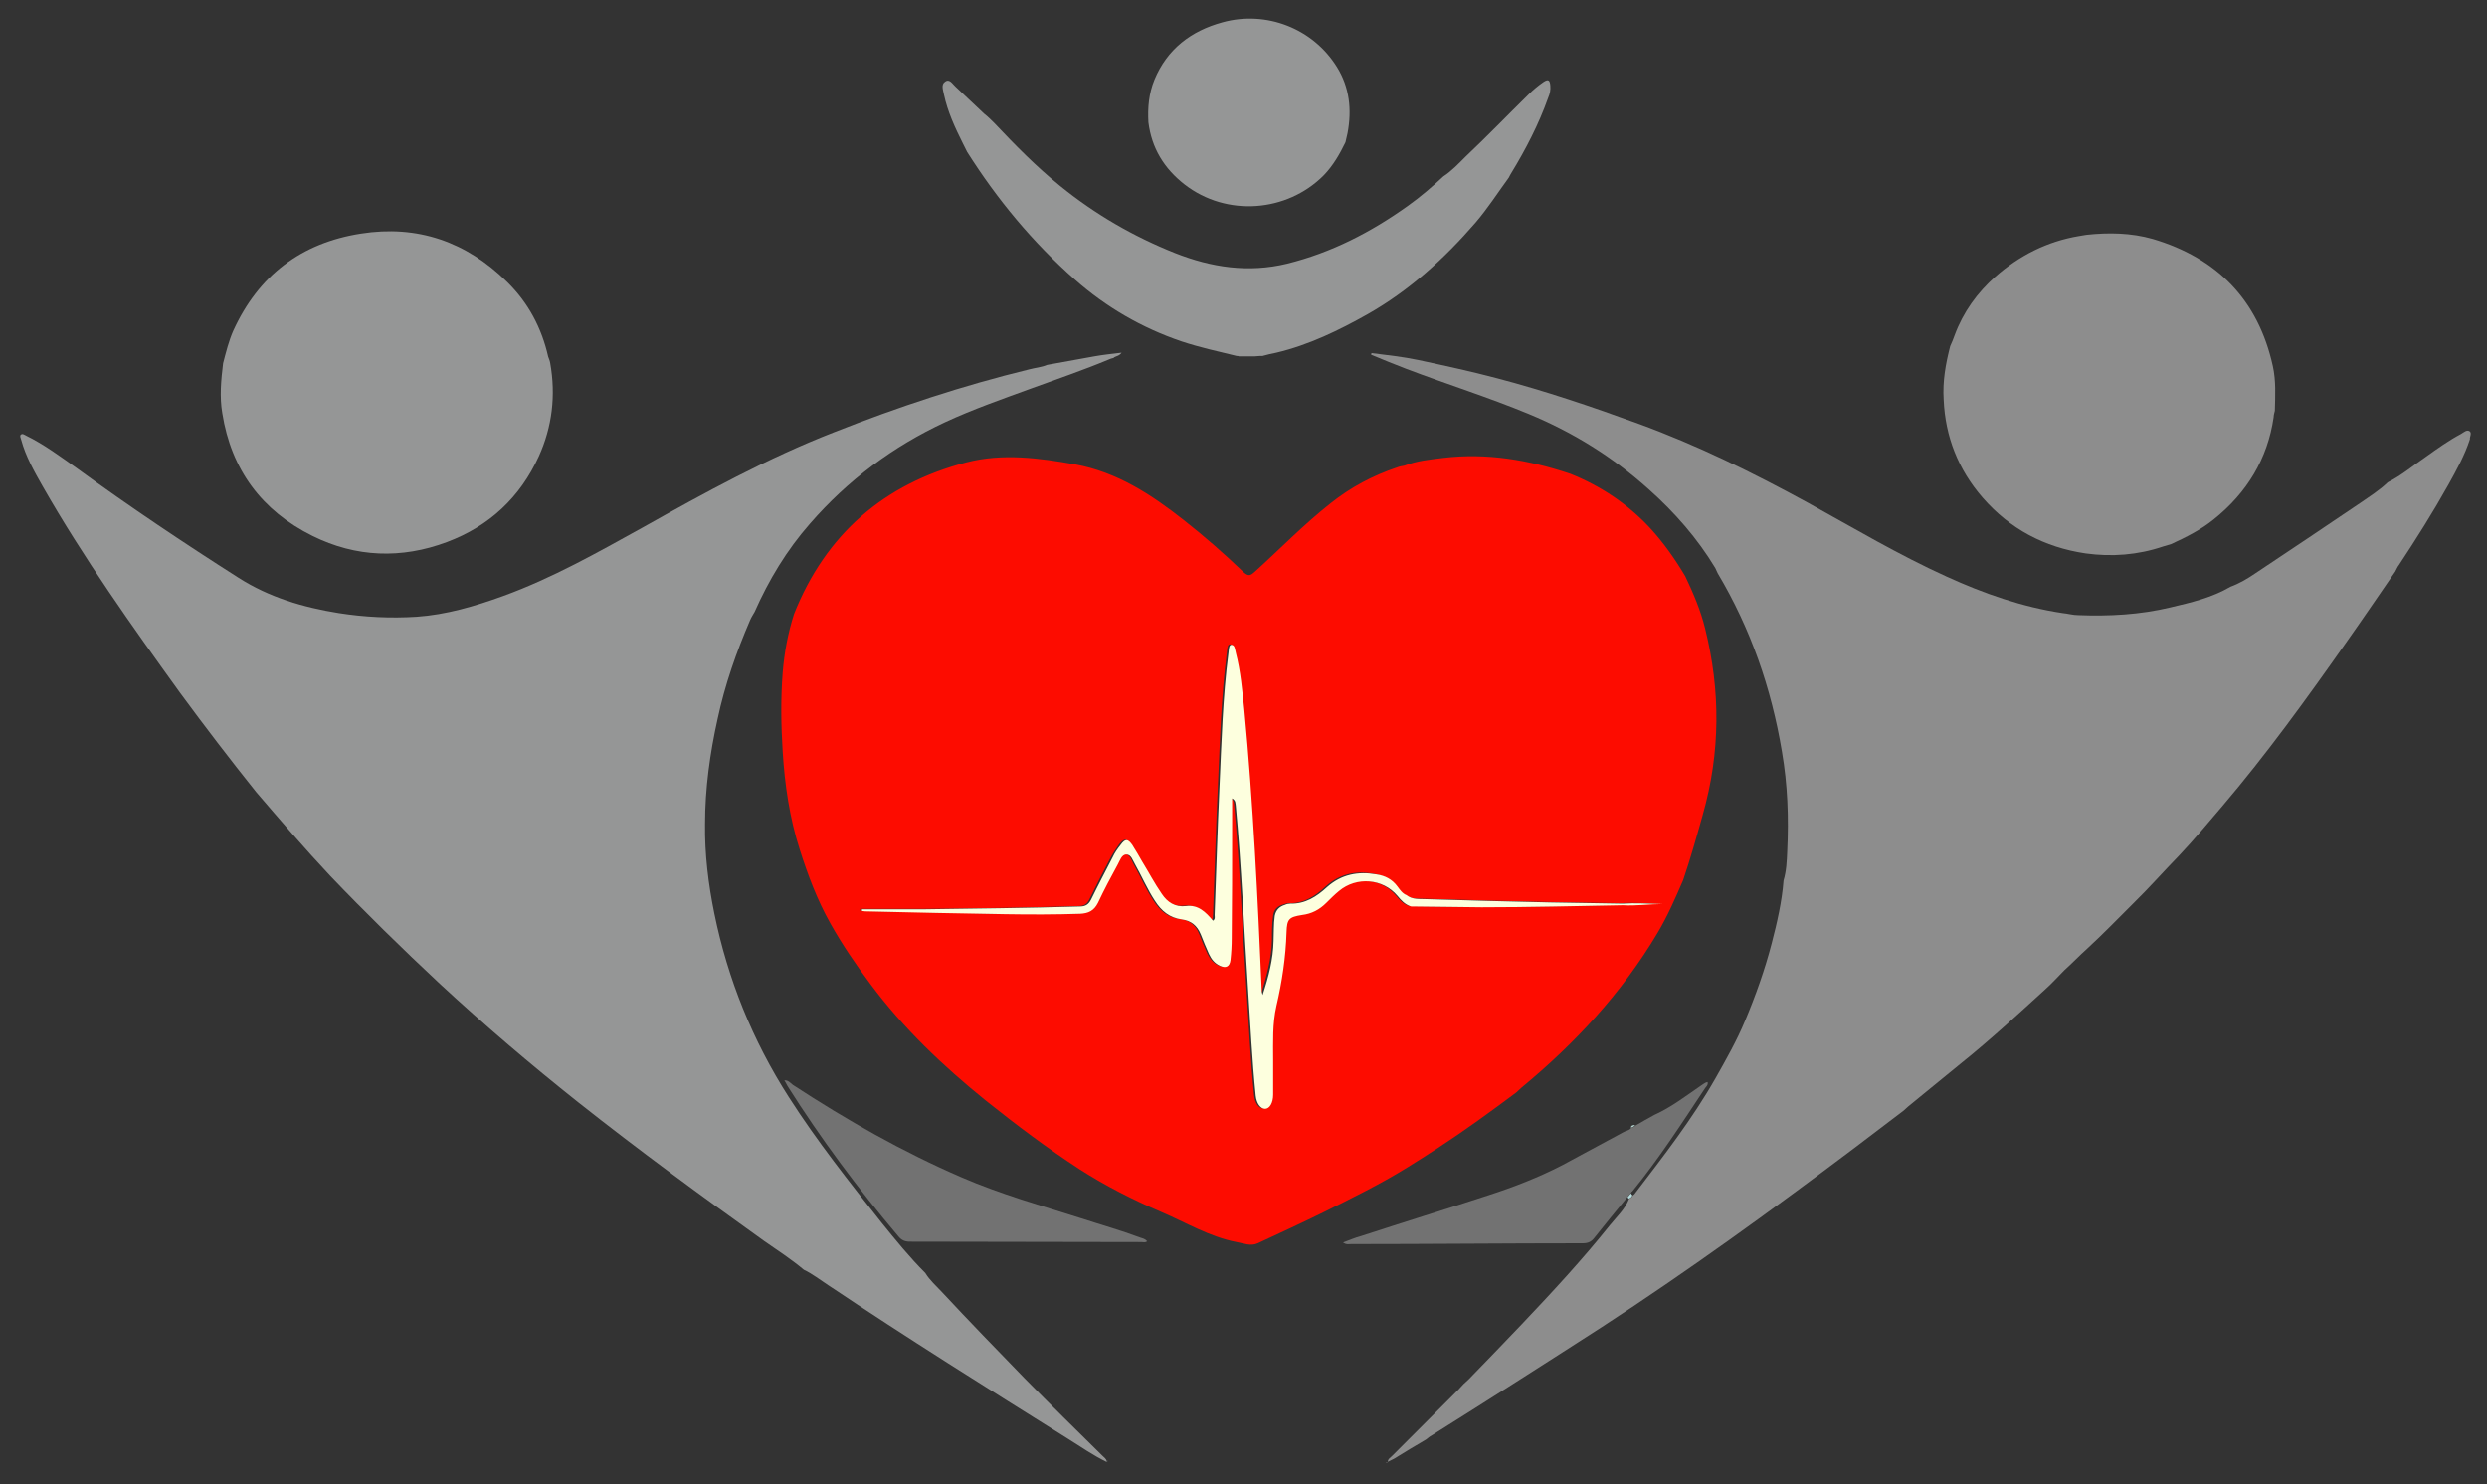 <?xml version="1.0" encoding="utf-8"?>
<!-- Generator: Adobe Illustrator 19.0.1, SVG Export Plug-In . SVG Version: 6.00 Build 0)  -->
<svg version="1.2" baseProfile="tiny" id="Слой_1"
	 xmlns="http://www.w3.org/2000/svg" xmlns:xlink="http://www.w3.org/1999/xlink" x="0px" y="0px" viewBox="0 0 612 365.3"
	 xml:space="preserve">
<rect x="0" y="0" width="612" height="365.3" fill="#333333" stroke="none"/>
<g>
	<g>
		<path fill="#959696" d="M63,194.9c-6.4-8-12.6-16.1-18.7-24.4c-11.9-16.5-23.7-33.1-33.8-50.8c-2.1-3.7-4.2-7.4-5.3-11.5
			c-0.1-0.4-0.4-0.9-0.1-1.2c0.4-0.4,0.9,0,1.3,0.2c4.5,2.2,8.5,5.2,12.6,8.1c12.9,9.4,26.2,18.3,39.7,26.9
			c7.5,4.8,15.9,7.3,24.7,8.7c6.4,1,12.7,1.3,19.1,0.9c7.3-0.5,14.4-2.6,21.3-5.1c12.1-4.4,23.2-10.7,34.4-16.9
			c15.3-8.6,30.6-17,47-23.4c15.7-6.2,31.7-11.5,48.1-15.5c1.5-0.4,3-0.5,4.4-1.1c3.9-0.7,7.7-1.4,11.6-2.1c2.2-0.4,4.3-0.6,6.7-0.9
			c-0.6,0.9-1.5,0.8-2,1.3c-0.4,0.1-0.8,0.2-1.2,0.4c-6.2,2.6-12.7,4.8-19,7.1c-7.1,2.6-14.3,5.1-21.2,8.3c-12.9,6-24,14.3-33.3,25
			c-5.7,6.5-10.1,13.8-13.6,21.7c-0.4,0.7-0.8,1.3-1.1,2c-3.4,7.9-6.2,15.9-8,24.3c-1.9,8.5-3.1,17.2-3.1,25.9
			c-0.1,7.4,0.8,14.8,2.3,22.1c3.3,16.1,9.4,31.2,18.3,45.1c6.9,10.8,14.9,20.9,22.9,31c3.4,4.2,6.8,8.4,10.7,12.3
			c1.1,1.8,2.7,3.2,4.1,4.7c6.7,7.2,13.5,14.2,20.3,21.2c6.3,6.4,12.7,12.7,19.1,19c0.5,0.5,1,0.8,1.2,1.5c0,0-0.1,0.1-0.1,0.1
			c-3.3-1.6-6.3-3.7-9.5-5.7c-19.8-12.4-39.6-24.8-59-37.8c-2-1.3-3.9-2.8-6-3.8c-3.1-2.6-6.5-4.8-9.8-7.1
			c-15.5-11.1-30.8-22.3-45.7-34.1c-11.7-9.3-23.1-19-34.1-29.2c-9.2-8.6-18.2-17.4-26.9-26.5C75,208.9,69,201.9,63,194.9z"/>
		<path fill="#908F8F" d="M341.4,360.1c-0.1,0-0.2,0-0.3,0c0,0,0-0.1,0-0.1c0.1,0,0.2,0,0.3,0C341.4,360,341.4,360,341.4,360.1z"/>
		<path fill="#959696" d="M272.5,359.5c0,0.1,0.1,0.1,0.1,0.2c-0.1,0-0.1-0.1-0.2-0.1C272.4,359.6,272.5,359.6,272.5,359.5z"/>
		<path fill="#8D8D8D" d="M479.9,85.2c0.4-0.9,0.8-1.8,1.1-2.7c2.1-5.7,5.6-10.5,10-14.4c5.9-5.2,12.8-8.7,20.6-10
			c0.6-0.1,1.2-0.2,1.8-0.3c5.5-0.6,11-0.5,16.3,1c15.9,4.7,26,15,29.6,31.3c0.8,3.6,0.6,7.3,0.5,11c-0.1,0.5-0.3,1-0.3,1.6
			c-1.5,10.3-6.6,18.6-14.7,25.1c-3.2,2.6-6.8,4.4-10.5,6.1c-0.7,0.2-1.4,0.4-2,0.6c-6.2,2.1-12.6,2.6-19.1,1.7
			c-10.1-1.5-18.6-6-25.3-13.7c-6-6.9-9.2-15-9.6-24.1C478,93.8,478.8,89.5,479.9,85.2z"/>
		<path fill="#8D8D8D" d="M607.8,106.2c-0.7-0.6-1.5,0.2-2.2,0.6c-3,1.6-5.8,3.6-8.6,5.6c-3.1,2.1-6,4.6-9.4,6.3
			c-2.1,2-4.5,3.5-6.8,5.1c-8.6,5.8-17.2,11.6-25.8,17.3c-1.9,1.3-3.9,2.5-6.1,3.3c-4.6,2.7-9.7,3.9-14.8,5.1
			c-7.5,1.8-15.1,2.2-22.7,1.9c-1.3,0-2.6-0.4-3.8-0.5c0,0,0,0,0,0c-10-1.5-19.4-4.8-28.6-9c-11.7-5.3-22.8-11.9-34-18.1
			c-13.5-7.4-27.3-14.2-41.8-19.5c-11.5-4.2-23-8.1-34.8-11.2c-6.4-1.7-12.9-3.1-19.4-4.5c-3.8-0.8-7.6-1.2-11.5-1.7
			c0,0.1-0.1,0.3-0.1,0.4c2.9,1.2,5.8,2.4,8.7,3.5c10,3.8,20.2,7,30.1,11.1c10.9,4.5,20.7,10.6,29.5,18.5c6.4,5.7,12,12.1,16.4,19.4
			c0.2,0.4,0.4,0.9,0.6,1.3c8.1,13.6,13.2,28.3,15.8,43.9c1.4,8.1,1.7,16.3,1.3,24.5c-0.1,2.4-0.2,4.9-0.9,7.2
			c-0.4,5.2-1.6,10.4-2.9,15.4c-1.7,6.6-4,13-6.6,19.2c-2,4.8-4.6,9.4-7.2,14c-5.8,10.2-12.9,19.3-20,28.6c-0.1,0.1-0.2,0.2-0.4,0.3
			c-0.1,0.4-0.5,0.7-0.9,0.8c-1,2.6-3,4.4-4.7,6.5c-6.8,8.5-14.2,16.5-21.7,24.4c-4.3,4.5-8.7,9.1-13.1,13.6
			c-0.4,0.4-0.9,0.8-1.3,1.2c-0.4,0.4-0.8,0.9-1.2,1.3c-5.4,5.4-10.9,10.9-16.3,16.3c-0.4,0.4-1.1,0.8-1.1,1.5
			c0.5-0.3,1.1-0.5,1.6-0.8c2.6-1.6,5.2-3.2,7.8-4.7c0.3-0.2,0.6-0.5,0.9-0.7c14.2-8.9,28.3-17.9,42.4-27
			c21.2-13.8,41.6-28.6,61.8-43.8c4.2-3.2,8.4-6.4,12.5-9.5c0.4-0.3,0.7-0.7,1.1-1c4.4-3.6,8.7-7.1,13.1-10.7
			c7.1-5.7,13.8-11.9,20.5-18c1.7-1.5,3.2-3.2,4.8-4.8c1.9-1.7,3.7-3.6,5.6-5.3c3.9-3.6,7.6-7.4,11.3-11.1
			c3.9-3.8,7.5-7.9,11.3-11.8c3.7-3.9,7.1-8,10.6-12.1c10.9-12.8,20.8-26.5,30.5-40.3c4.1-5.8,8.1-11.7,12.1-17.5
			c0.3-0.5,0.5-1.1,0.9-1.6c4.3-6.5,8.4-13,12.2-19.8c2-3.6,4-7.2,5.3-11.2C607.7,107.6,608.3,106.7,607.8,106.2z"/>
		<path fill="#959696" d="M381.5,21.1c-0.1-1.4-0.5-1.7-1.7-0.9c-1.3,0.9-2.5,1.9-3.6,3c-5.2,5.1-10.3,10.4-15.6,15.4
			c-1.7,1.7-3.4,3.5-5.4,4.8c-2.8,2.6-5.7,5.1-8.8,7.3c-9.1,6.5-18.8,11.5-29.7,14.2c-9.5,2.3-18.6,0.9-27.5-2.6
			c-10.3-4.1-19.8-9.6-28.4-16.6c-5.8-4.7-11-10-16.1-15.4c-0.8-0.8-1.6-1.6-2.5-2.3c-2.4-2.2-4.7-4.5-7.1-6.7
			c-0.7-0.6-1.4-2-2.5-1.2c-1.1,0.7-0.5,2.1-0.3,3.2c0.9,4.2,2.7,8.1,4.6,11.9c0.4,0.7,0.7,1.5,1.1,2.2
			c7.4,11.7,16.1,22.2,26.5,31.4c7.7,6.8,16.5,11.9,26.2,15.2c4.5,1.5,9.1,2.5,13.6,3.6c0.2,0,0.4,0,0.6,0.1c0.4,0,0.9,0,1.3,0
			c0.9,0,1.7,0,2.6,0c0.4,0,0.9-0.1,1.3-0.1c0.2,0,0.4,0,0.6,0c1.1-0.3,2.3-0.6,3.4-0.8c8-1.9,15.4-5.5,22.5-9.5
			c10.2-5.8,18.8-13.6,26.5-22.5c3-3.5,5.5-7.4,8.2-11.1c0.2-0.4,0.4-0.8,0.6-1.1c3.6-5.9,6.8-12.1,9.1-18.6
			C381.4,23.1,381.6,22.1,381.5,21.1z"/>
		<path fill="#959696" d="M329,16.5c-5.9-9.5-17.4-14-28.2-11c-7.7,2.1-13.6,6.6-16.7,14.1c-1.4,3.4-1.7,6.9-1.5,10.5
			c0.8,6.4,3.9,11.4,8.9,15.3c10.3,8,25.2,6.9,34.3-2.3c2.3-2.4,3.9-5.2,5.3-8.1c0.2-0.7,0.3-1.5,0.5-2.2
			C332.7,27,332.1,21.5,329,16.5z"/>
		<path fill="#959696" d="M135.4,89.4c1.4,7.9,0.5,15.6-2.8,22.9c-4.6,10.1-12.2,17.2-22.6,21.1c-11.2,4.2-22.4,3.8-33.1-1.5
			c-12.5-6.2-20-16.3-22.2-30.2c-0.7-4.1-0.3-8.2,0.2-12.3c0.7-2.7,1.4-5.5,2.5-8c6.2-13.6,16.7-21.6,31.4-23.9
			c13.9-2.2,26,2,36,11.9c5.2,5.1,8.5,11.3,10.1,18.4C135.1,88.3,135.3,88.8,135.4,89.4z"/>
		<path fill="#B5DBDC" d="M401.3,293.7c0.1,0.2,0.3,0.3,0.4,0.5c-0.1,0.4-0.5,0.7-0.9,0.8c-0.1-0.1-0.2-0.2-0.3-0.3
			C400.8,294.3,401.1,294,401.3,293.7z"/>
		<path fill="#FD0C00" d="M419.6,154.7c-1.1-4.5-2.9-8.7-4.9-12.9c-2.5-4.2-5.3-8.2-8.7-11.9c-5.5-5.9-12.1-10.3-19.6-13.3
			c-10.2-3.4-20.5-5.2-31.3-3.9c-3.2,0.4-6.4,0.7-9.5,1.9c-0.6,0.1-1.2,0.2-1.7,0.4c-6,2-11.5,4.9-16.5,8.9
			c-6.6,5.2-12.4,11.2-18.6,16.8c-1.1,1-1.6,1.2-2.8,0.1c-4.7-4.5-9.6-8.8-14.7-12.8c-8-6.3-16.4-11.8-26.7-13.7
			c-8.9-1.6-17.9-2.8-26.8-0.5c-20.3,5.3-34.6,17.7-42.4,37.3c-1.5,4.7-2.4,9.5-2.8,14.5c-0.5,6.5-0.4,12.9,0,19.3
			c0.5,8.2,1.7,16.4,4.2,24.2c2,6.3,4.3,12.4,7.5,18.1c2.9,5.2,6.3,10.2,9.9,15c8.1,10.9,17.8,20.1,28.3,28.6
			c7.5,6,15.2,11.8,23.2,17c6.4,4.1,13.1,7.5,20.1,10.5c6.1,2.6,11.8,6.1,18.5,7.4c1.8,0.3,3.4,1.1,5.2,0.3c5.4-2.5,10.8-5,16.1-7.6
			c7-3.5,14-6.9,20.6-11c2.6-1.6,5.1-3.2,7.7-4.9c6.6-4.3,12.9-8.9,19.2-13.6c0.4-0.4,0.9-0.8,1.3-1.2
			c13.2-10.9,24.7-23.3,33.5-38.1c2.5-4.2,4.4-8.6,6.3-13c1.8-5.3,3.3-10.6,4.8-16C423.4,185.1,423.4,170,419.6,154.7z M399,222.7
			c-11.6,0.3-23.2,0.5-34.8,0.5c-5.8,0-11.6-0.1-17.4-0.2l0,0c-1.4-0.4-2.4-1.5-3.3-2.6c-3.6-4.3-10.1-4.8-14.4-1.2
			c-1.1,0.9-2.1,1.9-3.1,2.9c-1.7,1.7-3.6,2.6-6,3c-3.2,0.4-3.7,0.9-3.8,4.2c-0.1,6.2-1.1,12.2-2.5,18.2c-1,4.4-0.8,8.8-0.8,13.3
			c0,2.8,0.1,5.6,0,8.5c0,2.1-0.9,3.4-2,3.5c-1.2,0-2.1-1.3-2.3-3.3c-0.9-8.8-1.3-17.6-1.9-26.5c-1-14.9-1.6-29.9-3-44.8
			c-0.1-0.6,0-1.3-0.9-1.8c0,2.5,0,4.9,0,7.4c0,9,0,18-0.1,27c0,1.8-0.2,3.6-0.3,5.4c-0.1,1.7-1,2.1-2.6,1.4
			c-1.3-0.6-2.1-1.7-2.7-2.9c-0.7-1.6-1.4-3.2-2-4.8c-0.8-2.1-2.3-3.4-4.6-3.7c-3.1-0.3-5.1-2.1-6.7-4.6c-1.9-2.9-3.2-6-4.9-9
			c-0.5-1-0.9-2.4-2.2-2.4c-1.1,0-1.5,1.4-2,2.4c-1.7,3.1-3.4,6.3-4.9,9.5c-0.9,2-2.3,2.6-4.4,2.7c-6.1,0.2-12.3,0.2-18.4,0.1
			c-11.5-0.2-23-0.5-34.5-0.7c-0.3,0-0.5-0.1-0.8-0.1c0-0.1,0-0.3,0-0.4c4.9,0,9.9,0,14.8,0c13-0.1,25.9-0.3,38.9-0.7
			c1.4,0,2.1-0.5,2.7-1.7c1.7-3.5,3.5-7,5.3-10.4c0.6-1.1,1.3-2.1,2-3.1c1.2-1.5,1.8-1.5,2.8,0c0.9,1.3,1.7,2.8,2.5,4.2
			c1.5,2.7,3,5.4,4.8,7.9c1.4,2.1,3.3,3.3,5.9,3c3.1-0.3,4.9,1.6,6.7,3.6c0.5-0.4,0.3-1,0.4-1.4c0.4-10.6,0.7-21.2,1.2-31.7
			c0.5-10.9,0.8-21.9,2.2-32.8c0.1-0.7,0.1-1.9,0.7-2c0.9-0.1,0.9,1.2,1.1,1.9c1.2,4.6,1.6,9.4,2.1,14.1c2.2,23.1,3.3,46.2,4.3,69.4
			c0,0.1,0.1,0.3,0.2,0.8c1.4-4.6,2.6-8.9,2.7-13.3c0-2.1,0-4.1,0.3-6.2c0.2-1.5,1.1-2.3,2.5-2.7c0.4-0.1,0.8-0.3,1.3-0.3
			c3.7,0.1,6.5-1.7,9.1-4.1c3.5-3.2,7.6-4,12.1-3.1c2.1,0.4,3.9,1.2,5.2,3c0.6,0.8,1.2,1.7,2.2,2.1c1.5,1.2,3.3,0.9,5,1
			c10.1,0.3,20.2,0.6,30.2,0.8c6,0.1,12,0.2,18,0.3c3.2-0.2,6.3,0.1,9.5,0C405.5,222.4,402.3,222.9,399,222.7z"/>
		<path fill="#727272" d="M401.3,293.7c-0.3,0.3-0.5,0.6-0.8,0.9c-2.8,3.4-5.5,6.7-8.2,10.1c-0.7,0.9-1.5,1.3-2.8,1.3
			c-19,0-38,0.2-57,0.2c-0.6,0-1.2,0.2-2-0.4c1.6-0.6,3-1.2,4.5-1.6c10.4-3.4,20.8-6.6,31.2-10c6.2-2,12.4-4.4,18.2-7.4
			c5-2.7,10-5.4,15-8.1c0.6-0.4,1.5-0.4,2-1.1c0.4-0.1,0.8-0.3,1.1-0.6c1.5-0.9,3-1.7,4.6-2.6c4.2-1.9,7.8-4.7,11.6-7.3
			c0.5-0.3,0.9-0.7,1.5-0.8c0.2,0.7-0.3,1.1-0.6,1.5c-5.7,8.6-11.3,17.3-17.9,25.4C401.5,293.3,401.4,293.5,401.3,293.7z"/>
		<path fill="#727272" d="M193,265.9c0.9-0.1,1.5,0.6,2.1,1.1c13.3,8.7,27,16.5,41.6,22.8c9.5,4.1,19.4,6.9,29.2,10
			c4.9,1.6,9.9,3,14.7,4.8c0.6,0.2,1.2,0.3,1.7,0.9c-0.5,0.4-0.9,0.2-1.4,0.2c-19,0-38-0.1-57-0.1c-1.3,0-2.1-0.4-2.9-1.4
			c-9.9-11.7-19-23.9-27.2-36.9C193.5,266.8,193.3,266.3,193,265.9L193,265.9z"/>
		<path fill="#B4D3CF" d="M402.4,276.9c-0.3,0.3-0.6,0.6-1.1,0.6C401.5,276.9,401.9,276.9,402.4,276.9z"/>
		<path fill="#727272" d="M193,265.8c0,0-0.1,0-0.1-0.1c0,0,0-0.1,0-0.1C192.9,265.7,192.9,265.8,193,265.8
			C193,265.9,193,265.8,193,265.8z"/>
		<path fill="#FDFFDE" d="M399.3,222.4c-6-0.1-12-0.2-18-0.3c-10.1-0.2-20.2-0.5-30.2-0.8c-1.7-0.1-3.5,0.2-5-1
			c-1-0.4-1.6-1.3-2.2-2.1c-1.3-1.8-3.1-2.7-5.2-3c-4.5-0.8-8.6,0-12.1,3.1c-2.6,2.4-5.4,4.2-9.1,4.1c-0.4,0-0.9,0.1-1.3,0.3
			c-1.3,0.4-2.2,1.2-2.5,2.7c-0.3,2.1-0.2,4.1-0.3,6.2c-0.1,4.5-1.2,8.7-2.7,13.3c-0.1-0.6-0.2-0.7-0.2-0.8
			c-1-23.1-2.1-46.3-4.3-69.4c-0.5-4.7-0.9-9.5-2.1-14.1c-0.2-0.7-0.2-1.9-1.1-1.9c-0.6,0-0.6,1.2-0.7,2
			c-1.4,10.9-1.7,21.8-2.2,32.8c-0.5,10.6-0.8,21.1-1.2,31.7c0,0.4,0.2,1-0.4,1.4c-1.8-2.1-3.6-4-6.7-3.6c-2.6,0.3-4.5-0.9-5.9-3
			c-1.8-2.6-3.2-5.3-4.8-7.9c-0.8-1.4-1.6-2.8-2.5-4.2c-1.1-1.5-1.7-1.5-2.8,0c-0.8,1-1.5,2-2,3.1c-1.8,3.5-3.6,6.9-5.3,10.4
			c-0.6,1.2-1.4,1.7-2.7,1.7c-13,0.4-25.9,0.5-38.9,0.7c-4.9,0-9.9,0-14.8,0c0,0.1,0,0.3,0,0.4c0.3,0,0.5,0.1,0.8,0.1
			c11.5,0.3,23,0.5,34.5,0.7c6.1,0.1,12.3,0.1,18.4-0.1c2-0.1,3.4-0.7,4.4-2.7c1.5-3.2,3.2-6.4,4.9-9.5c0.5-0.9,0.9-2.3,2-2.4
			c1.3,0,1.6,1.4,2.2,2.4c1.7,3,3,6.1,4.9,9c1.6,2.5,3.6,4.2,6.7,4.6c2.2,0.3,3.7,1.5,4.6,3.7c0.6,1.6,1.3,3.2,2,4.8
			c0.6,1.3,1.4,2.3,2.7,2.9c1.5,0.7,2.4,0.2,2.6-1.4c0.2-1.8,0.3-3.6,0.3-5.4c0.1-9,0.1-18,0.1-27c0-2.5,0-4.9,0-7.4
			c0.9,0.5,0.8,1.2,0.9,1.8c1.4,14.9,2,29.9,3,44.8c0.6,8.8,1,17.7,1.9,26.5c0.2,2,1.2,3.3,2.3,3.3c1.1,0,2-1.4,2-3.5
			c0-2.8,0-5.6,0-8.5c0-4.5-0.2-8.9,0.8-13.3c1.4-6,2.3-12,2.5-18.2c0.1-3.2,0.6-3.7,3.8-4.2c2.4-0.3,4.3-1.3,6-3c1-1,2-2,3.1-2.9
			c4.3-3.6,10.8-3.1,14.4,1.2c0.9,1.1,1.8,2.1,3.3,2.6c5.8,0.1,11.6,0.1,17.4,0.2c11.6,0,23.2-0.3,34.8-0.5c3.2,0.2,6.5-0.3,9.7-0.3
			C405.6,222.4,402.4,222.2,399.3,222.4z"/>
	</g>
</g>
</svg>
